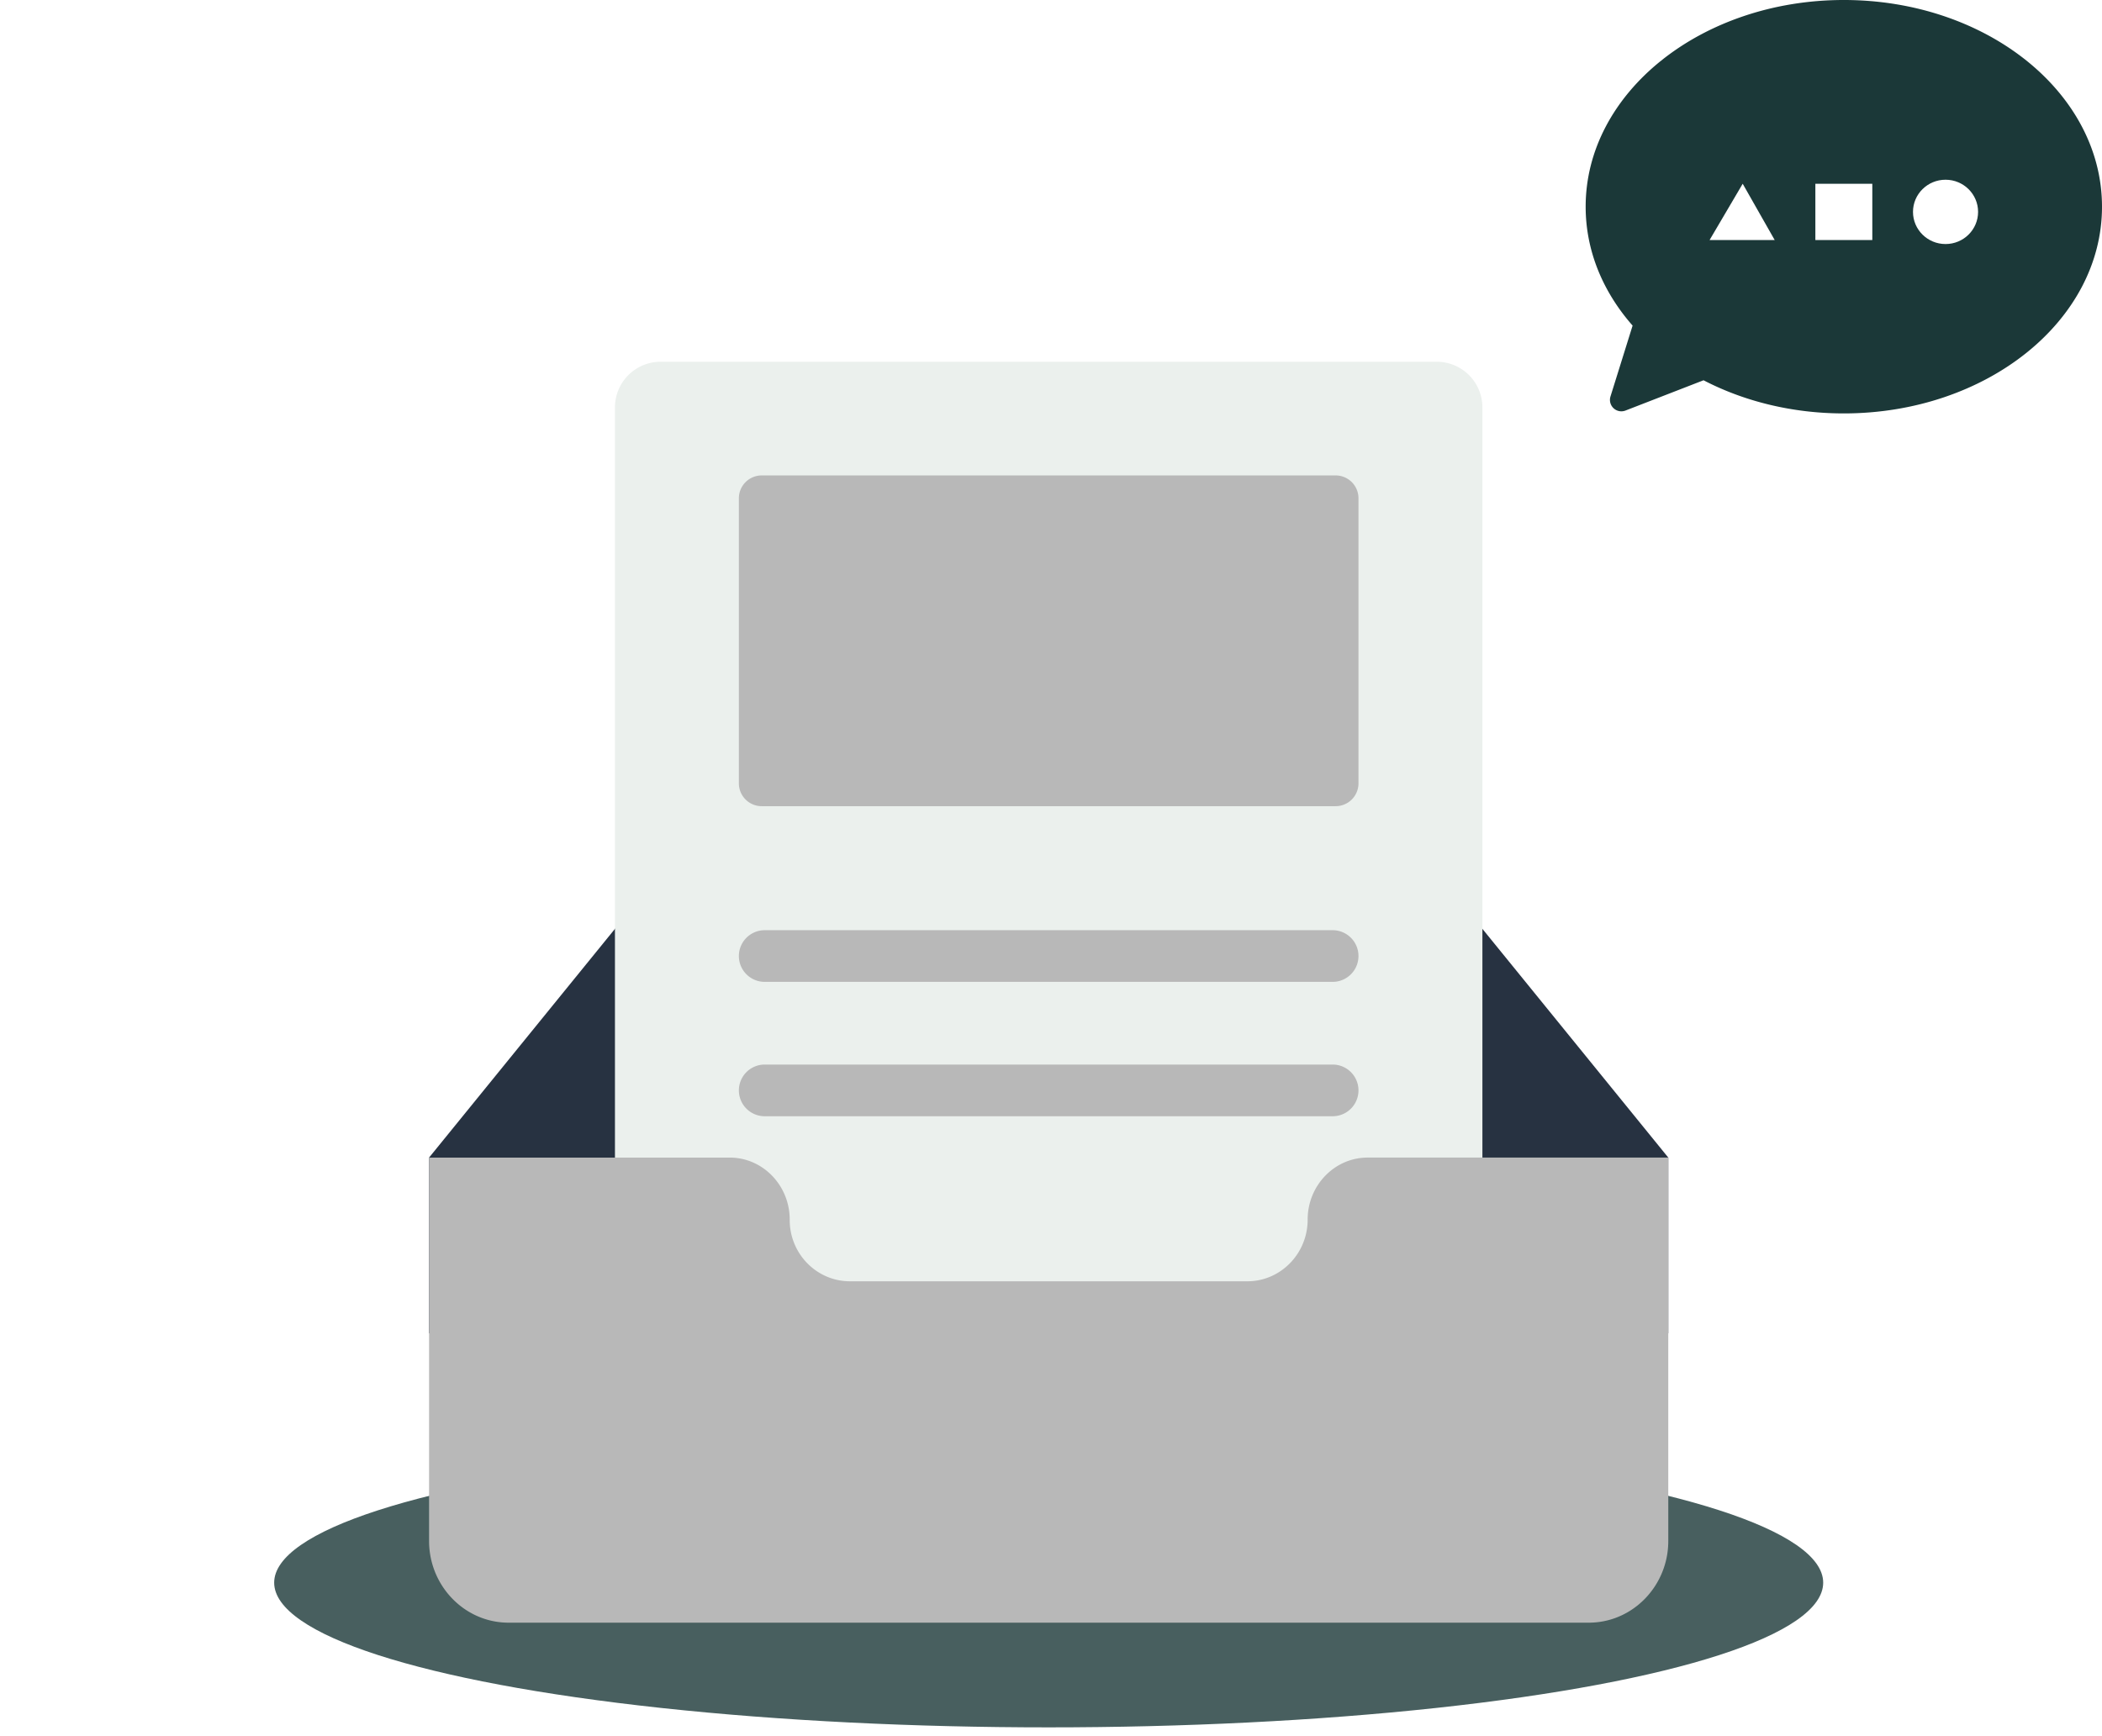 <?xml version="1.0" encoding="UTF-8" standalone="no"?>
<svg
   width="184"
   height="152"
   version="1.1"
   id="svg24"
   sodipodi:docname="empty_dark.svg"
   inkscape:version="1.2.2 (732a01da63, 2022-12-09)"
   xmlns:inkscape="http://www.inkscape.org/namespaces/inkscape"
   xmlns:sodipodi="http://sodipodi.sourceforge.net/DTD/sodipodi-0.dtd"
   xmlns="http://www.w3.org/2000/svg"
   xmlns:svg="http://www.w3.org/2000/svg">
  <defs
     id="defs28" />
  <sodipodi:namedview
     id="namedview26"
     pagecolor="#ffffff"
     bordercolor="#666666"
     borderopacity="1.0"
     inkscape:showpageshadow="2"
     inkscape:pageopacity="0.0"
     inkscape:pagecheckerboard="0"
     inkscape:deskcolor="#d1d1d1"
     showgrid="false"
     inkscape:zoom="6.7565789"
     inkscape:cx="92.132425"
     inkscape:cy="76"
     inkscape:window-width="2560"
     inkscape:window-height="1411"
     inkscape:window-x="-9"
     inkscape:window-y="86"
     inkscape:window-maximized="1"
     inkscape:current-layer="g22" />
  <g
     fill="none"
     fill-rule="evenodd"
     id="g22">
    <g
       transform="translate(24 31.67)"
       id="g12">
      <ellipse
         fill-opacity=".8"
         fill="#F5F5F7"
         cx="67.797"
         cy="106.89"
         rx="67.797"
         ry="12.668"
         style="fill:#1b3838;fill-opacity:0.8"
         id="ellipse2" />
      <path
         d="M122.034 69.674 98.109 40.229c-1.148-1.386-2.826-2.225-4.593-2.225h-51.44c-1.766 0-3.444.839-4.592 2.225L13.56 69.674v15.383h108.475V69.674z"
         fill="#AEB8C2"
         style="fill:#273241;fill-opacity:1"
         id="path4" />
      <path
         d="M101.537 86.214 80.63 61.102c-1.001-1.207-2.507-1.867-4.048-1.867H31.724c-1.54 0-3.047.66-4.048 1.867L6.769 86.214v13.792h94.768V86.214z"
         fill="url(#linearGradient-1)"
         transform="translate(13.56)"
         id="path6" />
      <path
         d="M33.83 0h67.933a4 4 0 0 1 4 4v93.344a4 4 0 0 1-4 4H33.83a4 4 0 0 1-4-4V4a4 4 0 0 1 4-4z"
         fill="#F5F5F7"
         style="fill:#ebf0ed;fill-opacity:1"
         id="path8" />
      <path
         d="M42.678 9.953h50.237a2 2 0 0 1 2 2V36.91a2 2 0 0 1-2 2H42.678a2 2 0 0 1-2-2V11.953a2 2 0 0 1 2-2zm.262 39.814h49.713a2.262 2.262 0 1 1 0 4.524H42.94a2.262 2.262 0 0 1 0-4.524zm0 11.763h49.713a2.262 2.262 0 1 1 0 4.525H42.94a2.262 2.262 0 0 1 0-4.525zm78.873 43.502c-.775 3.071-3.497 5.36-6.735 5.36H20.515c-3.238 0-5.96-2.29-6.734-5.36a7.309 7.309 0 0 1-.222-1.79V69.675h26.318c2.907 0 5.25 2.448 5.25 5.42v.04c0 2.971 2.37 5.37 5.277 5.37h34.785c2.907 0 5.277-2.421 5.277-5.393V75.1c0-2.972 2.343-5.426 5.25-5.426h26.318v33.569a7.33 7.33 0 0 1-.221 1.789z"
         fill="#DCE0E6"
         style="fill:#b8b8b8;fill-opacity:1"
         id="path10" />
    </g>
    <path
       d="m149.121 33.292-6.83 2.65a1 1 0 0 1-1.317-1.23l1.937-6.207c-2.589-2.944-4.109-6.534-4.109-10.408C138.802 8.102 148.92 0 161.402 0 173.881 0 184 8.102 184 18.097c0 9.995-10.118 18.097-22.599 18.097-4.528 0-8.744-1.066-12.28-2.902z"
       fill="#DCE0E6"
       style="fill:#1b3838;fill-opacity:1"
       id="path14" />
    <g
       transform="translate(149.65 15.383)"
       fill="#FFF"
       style="fill:#d8e9ff;fill-opacity:1"
       id="g20">
      <ellipse
         cx="20.654"
         cy="3.167"
         rx="2.849"
         ry="2.815"
         style="fill:#ffffff;fill-opacity:1"
         id="ellipse16" />
      <path
         d="M5.698 5.63H0L2.898.704zM9.259.704h4.985V5.63H9.259z"
         style="fill:#ffffff;fill-opacity:1"
         id="path18" />
    </g>
  </g>
</svg>
